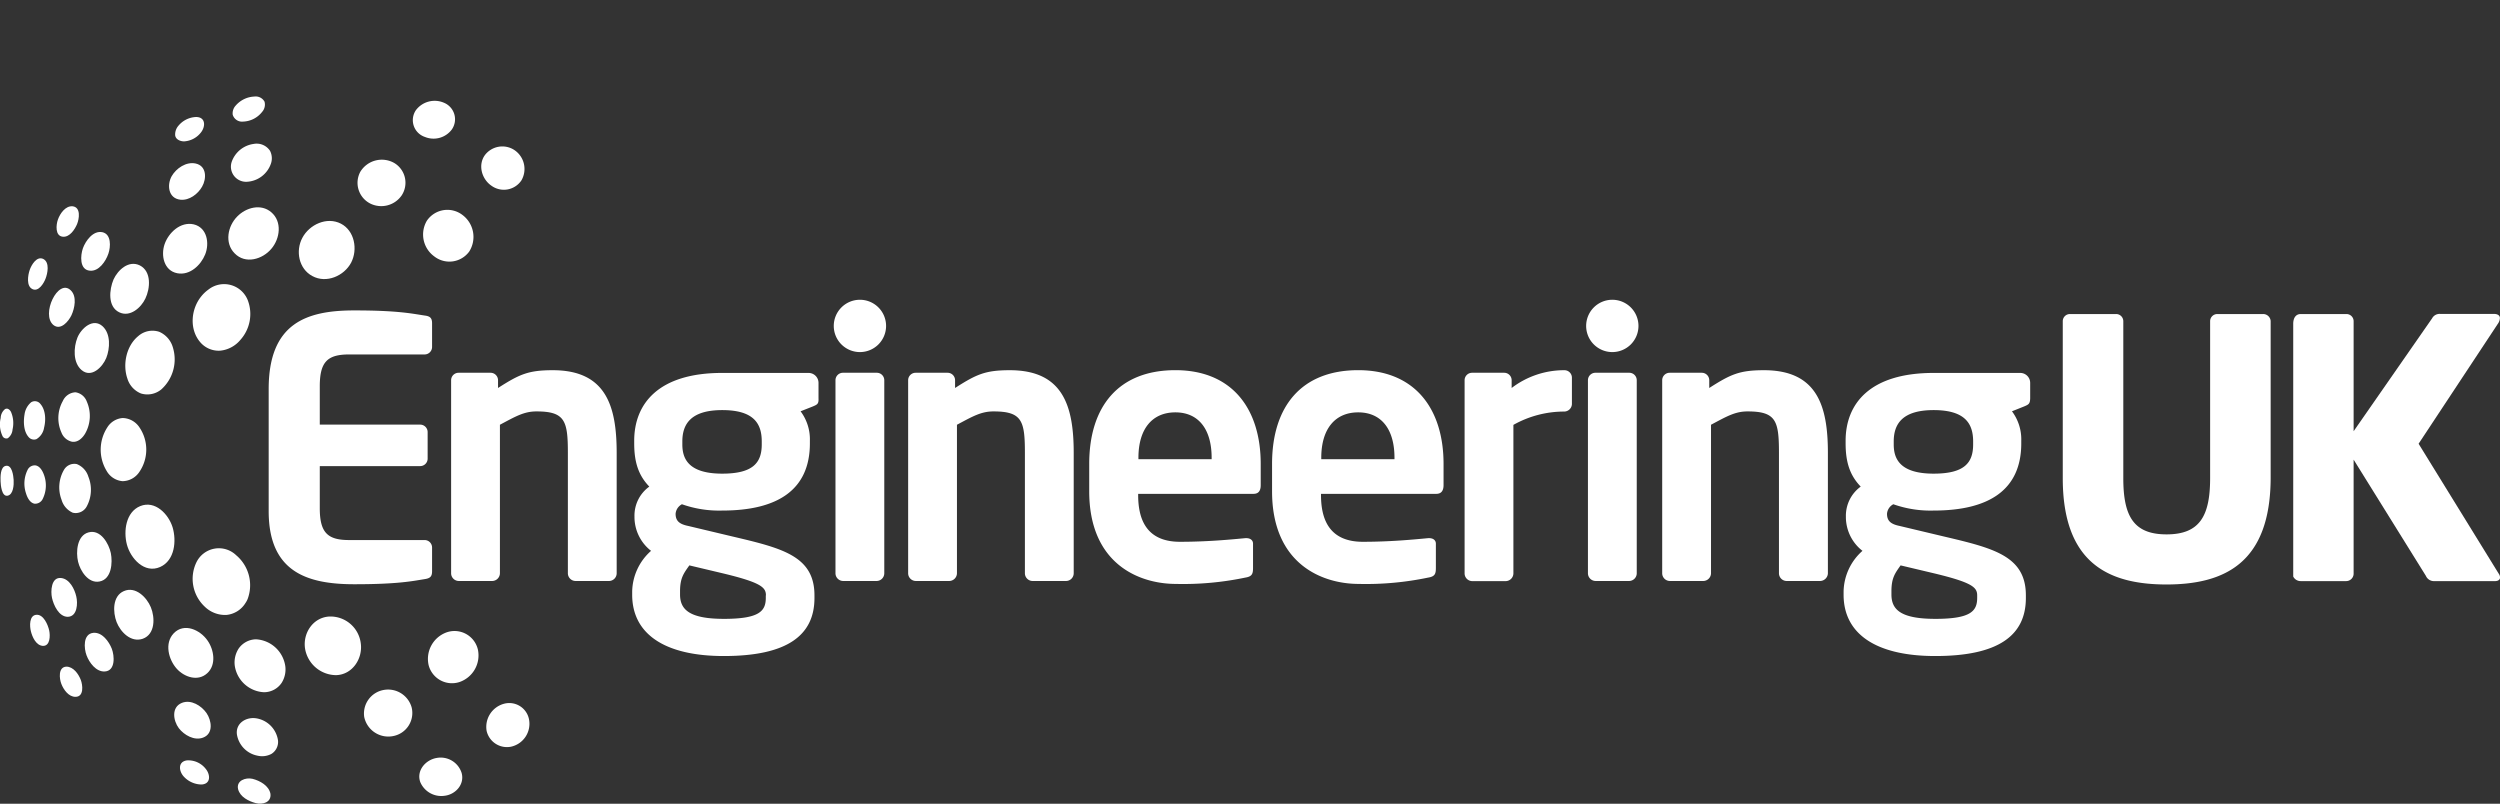 <svg id="Layer_1" data-name="Layer 1"
  xmlns="http://www.w3.org/2000/svg" viewBox="0 0 594 190.969">
  <rect x="0" y="0" width="594" height="190.969" fill="#333333" stroke="none"/>
  <title>eng</title>
  <path d="M74.213,65.591c3.332,1.824,7.56-.032,9.226-3.2,1.6-3.1.833-7.552-2.434-9.248-3.364-1.728-7.5.224-9.162,3.36C70.177,59.607,70.978,63.863,74.213,65.591Z" fill="#fff"/>
  <path d="M28.326,74.2c2.563,1.248,5.189-1.088,6.214-3.264,1.154-2.4,1.506-6.432-1.313-7.872-2.659-1.312-5.221,1.088-6.247,3.328C25.955,68.793,25.539,72.857,28.326,74.2Z" fill="#fff"/>
  <path d="M19.388,87.93c2.338,1.984,5-.736,5.862-2.88.9-2.272,1.089-5.728-.865-7.52-2.274-2.08-5.093.48-5.99,2.688C17.466,82.554,17.306,86.17,19.388,87.93Z" fill="#fff"/>
  <path d="M41.075,82.552a5.754,5.754,0,0,0-3.236-3.712,5.106,5.106,0,0,0-5,1.024c-2.819,2.3-3.748,6.72-2.563,10.112a5.53,5.53,0,0,0,3.235,3.52,5.2,5.2,0,0,0,4.838-.992A9.6,9.6,0,0,0,41.075,82.552Z" fill="#fff"/>
  <path d="M41.005,125.273c-.961-3.1-4.132-6.464-7.688-5.024-3.427,1.408-4,5.952-3.171,9.12.865,3.3,4.164,7.008,7.912,5.344C41.55,133.145,41.966,128.473,41.005,125.273Z" fill="#fff"/>
  <path d="M26.336,131.418c-.48-2.272-2.434-5.7-5.285-4.928-2.787.736-3.044,4.7-2.5,6.976.513,2.176,2.434,5.216,5.093,4.7C26.528,137.626,26.785,133.69,26.336,131.418Z" fill="#fff"/>
  <path d="M85.717,152.829a7.258,7.258,0,0,0-7.592-6.336c-3.812.288-6.214,4-5.638,7.648a7.523,7.523,0,0,0,7.4,6.272C83.763,160.285,86.23,156.445,85.717,152.829Z" fill="#fff"/>
  <path d="M35.84,144.283c-.961-2.336-3.62-5.056-6.407-3.84-2.755,1.184-2.627,5.024-1.73,7.36.929,2.368,3.4,4.928,6.215,3.968C36.929,150.683,36.833,146.683,35.84,144.283Z" fill="#fff"/>
  <path d="M55.741,60.186c2.563,2.656,6.631,1.44,8.745-1.088,2.05-2.4,2.595-6.432-.032-8.672-2.467-2.112-6.022-1.12-8.1,1.024C54.107,53.722,53.306,57.722,55.741,60.186Z" fill="#fff"/>
  <path d="M42.121,64.923c2.979.576,5.606-1.92,6.631-4.48,1.057-2.624.48-6.368-2.723-7.136-3.14-.7-5.959,1.952-6.919,4.7C38.181,60.7,38.949,64.315,42.121,64.923Z" fill="#fff"/>
  <path d="M47.762,70.488c-2.371,2.976-2.787,7.616-.32,10.656a5.75,5.75,0,0,0,4.869,2.176,7.126,7.126,0,0,0,4.773-2.528,9.2,9.2,0,0,0,1.794-9.44,6.038,6.038,0,0,0-9.386-2.528A8.537,8.537,0,0,0,47.762,70.488Z" fill="#fff"/>
  <path d="M14.6,102.776a3.494,3.494,0,0,0,2.5,2.176c1.377.224,2.5-.864,3.139-1.952a8.434,8.434,0,0,0,.385-7.584,3.4,3.4,0,0,0-2.691-2.208,3.464,3.464,0,0,0-3.011,2.08A8.331,8.331,0,0,0,14.6,102.776Z" fill="#fff"/>
  <path d="M33.123,101.531a4.9,4.9,0,0,0-3.972-2.208,4.708,4.708,0,0,0-3.684,2.272,9.722,9.722,0,0,0-.128,10.3,4.819,4.819,0,0,0,3.78,2.432,4.877,4.877,0,0,0,4-2.208A9.4,9.4,0,0,0,33.123,101.531Z" fill="#fff"/>
  <path d="M21,113.274a4.685,4.685,0,0,0-2.755-3.008,2.846,2.846,0,0,0-3.011,1.312,8.281,8.281,0,0,0-.608,7.168,4.8,4.8,0,0,0,2.658,3.072,2.972,2.972,0,0,0,3.364-1.568A8.291,8.291,0,0,0,21,113.274Z" fill="#fff"/>
  <path d="M58.847,142.3a9.319,9.319,0,0,0-2.723-10.368,5.933,5.933,0,0,0-9.482,1.728,9.046,9.046,0,0,0,1.986,10.464,6.9,6.9,0,0,0,5.158,1.984,5.976,5.976,0,0,0,4.548-2.848A4.628,4.628,0,0,0,58.847,142.3Z" fill="#fff"/>
  <path d="M67.793,158.331A7.449,7.449,0,0,0,60.81,151.9a5.147,5.147,0,0,0-4.069,2.144,6.073,6.073,0,0,0-.961,4.128,7.38,7.38,0,0,0,6.92,6.3,5.059,5.059,0,0,0,4.228-2.24A5.982,5.982,0,0,0,67.793,158.331Z" fill="#fff"/>
  <path d="M49.306,152.184c-1.73-2.5-5.542-4.32-8.041-1.7-2.242,2.368-1.217,6.24.737,8.416,1.794,1.984,5.03,3.1,7.24,1.056C51.452,157.944,50.844,154.36,49.306,152.184Z" fill="#fff"/>
  <path d="M100.967,32.541a5.413,5.413,0,0,0,6.375-1.76,4.242,4.242,0,0,0-1.858-6.368,5.571,5.571,0,0,0-6.663,1.76A4.208,4.208,0,0,0,100.967,32.541Z" fill="#fff"/>
  <path d="M14.983,56.25c1.6.1,2.788-1.728,3.332-3.008.513-1.248.929-3.968-1.025-4.224-1.73-.192-3.043,1.76-3.524,3.136C13.318,53.37,13.03,56.122,14.983,56.25Z" fill="#fff"/>
  <path d="M116.759,44.121a5.02,5.02,0,0,0,7.143-1.28,5.411,5.411,0,0,0-1.858-7.3,5.208,5.208,0,0,0-6.759,1.216C113.491,39.1,114.42,42.521,116.759,44.121Z" fill="#fff"/>
  <path d="M7.726,68.7c1.442.672,2.659-1.376,3.075-2.432.513-1.28,1.057-3.936-.512-4.736C8.719,60.762,7.438,63,7.053,64.154,6.637,65.37,6.189,67.994,7.726,68.7Z" fill="#fff"/>
  <path d="M125.678,170.842a4.776,4.776,0,0,0-6.086-3.584,5.694,5.694,0,0,0-3.972,6.4,4.956,4.956,0,0,0,5.862,3.744A5.572,5.572,0,0,0,125.678,170.842Z" fill="#fff"/>
  <path d="M11.692,149.817c-.288-1.344-1.345-3.872-3.043-3.744-1.762.128-1.6,2.752-1.314,3.9.321,1.344,1.218,3.392,2.851,3.488C11.948,153.529,11.948,151,11.692,149.817Z" fill="#fff"/>
  <path d="M109.688,183.673a5.216,5.216,0,0,0-5.926-3.584c-2.659.448-4.869,3.008-3.908,5.728a5.42,5.42,0,0,0,5.734,3.264C108.214,188.793,110.425,186.393,109.688,183.673Z" fill="#fff"/>
  <path d="M19.189,161.529c-.545-1.408-1.762-3.136-3.428-3.136-1.986.1-1.666,2.88-1.185,4.1.513,1.344,1.73,3.1,3.364,3.072C19.99,165.561,19.669,162.777,19.189,161.529Z" fill="#fff"/>
  <path d="M58.585,43.194a6.389,6.389,0,0,0,5.767-4.256,3.871,3.871,0,0,0-.193-3.1A3.8,3.8,0,0,0,60.251,34.2a6.446,6.446,0,0,0-5.221,4.32A3.6,3.6,0,0,0,58.585,43.194Z" fill="#fff"/>
  <path d="M42.861,47.449c2.114.224,4.165-1.344,5.158-3.1,1.089-1.888,1.121-4.928-1.538-5.5-2.242-.48-4.581,1.12-5.67,2.976C39.626,43.9,39.946,47.129,42.861,47.449Z" fill="#fff"/>
  <path d="M6.762,103.8a1.671,1.671,0,0,0,1.89.544,3.873,3.873,0,0,0,1.826-2.752c.448-1.76.384-4.16-.865-5.6A1.664,1.664,0,0,0,7.4,95.579a4.54,4.54,0,0,0-1.569,2.88C5.545,100.123,5.577,102.427,6.762,103.8Z" fill="#fff"/>
  <path d="M10.482,112.922c-.321-.928-.929-2.112-1.986-2.336a1.876,1.876,0,0,0-1.954,1.088,7.287,7.287,0,0,0-.353,5.568c.288.96.9,2.208,1.986,2.432a1.989,1.989,0,0,0,1.986-1.152A7.229,7.229,0,0,0,10.482,112.922Z" fill="#fff"/>
  <path d="M66.052,175.9a6.218,6.218,0,0,0-5.093-5.216c-2.4-.416-4.966,1.088-4.677,3.744a6.122,6.122,0,0,0,4.9,5.12,4.725,4.725,0,0,0,3.3-.416A3.357,3.357,0,0,0,66.052,175.9Z" fill="#fff"/>
  <path d="M49.054,169.4c-1.217-1.728-3.651-3.264-5.83-2.4-2.562,1.024-2.082,4.224-.737,6.016,1.25,1.632,3.684,3.04,5.767,2.24C50.784,174.3,50.272,171.163,49.054,169.4Z" fill="#fff"/>
  <path d="M43.74,33.592a5.488,5.488,0,0,0,4-2.112c1.121-1.408,1.153-3.648-1.121-3.68a5.708,5.708,0,0,0-4.2,2.048,3.159,3.159,0,0,0-.8,2.272C41.722,33.144,42.843,33.592,43.74,33.592Z" fill="#fff"/>
  <path d="M.612,103.64a1.008,1.008,0,0,0,1.249.48,2.829,2.829,0,0,0,1.122-2.08,6.739,6.739,0,0,0-.353-4.128c-.256-.544-.833-1.056-1.441-.7A2.8,2.8,0,0,0,.164,99.32,6.443,6.443,0,0,0,.612,103.64Z" fill="#fff"/>
  <path d="M3.243,114.042c-.064-.96-.353-3.648-1.858-3.36C.039,110.938.1,113.37.136,114.394c.032.832.256,3.616,1.633,3.392C3.211,117.53,3.307,115.13,3.243,114.042Z" fill="#fff"/>
  <path d="M64.259,188.6c-.384-1.952-2.5-3.1-4.26-3.552-1.634-.384-3.908.416-3.428,2.464.481,1.856,2.5,2.848,4.165,3.3S64.516,190.649,64.259,188.6Z" fill="#fff"/>
  <path d="M48.883,182.685a5.237,5.237,0,0,0-4.485-2.016c-2.21.32-1.89,2.624-.705,3.872a5.8,5.8,0,0,0,4.229,1.856C50.164,186.237,49.972,184,48.883,182.685Z" fill="#fff"/>
  <path d="M57.759,28.89a5.984,5.984,0,0,0,4.517-2.3,2.616,2.616,0,0,0,.577-2.432,2.4,2.4,0,0,0-2.435-1.216,6.193,6.193,0,0,0-4.389,2.112,2.713,2.713,0,0,0-.736,2.208A2.307,2.307,0,0,0,57.759,28.89Z" fill="#fff"/>
  <path d="M88.007,48.379a5.887,5.887,0,0,0,7.431-1.952,5.467,5.467,0,0,0-1.729-7.68,5.977,5.977,0,0,0-8.105,2.08A5.524,5.524,0,0,0,88.007,48.379Z" fill="#fff"/>
  <path d="M21.339,64.314c2.178.224,3.812-2.272,4.42-4.064.545-1.6.737-4.64-1.473-5.088-2.179-.416-3.94,2.048-4.581,3.808C19.1,60.666,18.84,64.09,21.339,64.314Z" fill="#fff"/>
  <path d="M103.184,60.924a5.836,5.836,0,0,0,8.3-1.152,6.5,6.5,0,0,0-1.57-8.672,5.889,5.889,0,0,0-8.489,1.344A6.422,6.422,0,0,0,103.184,60.924Z" fill="#fff"/>
  <path d="M12.717,77.244c1.73,1.344,3.588-.928,4.26-2.336.769-1.664,1.346-4.48-.16-5.92C13.806,66.012,9.642,74.78,12.717,77.244Z" fill="#fff"/>
  <path d="M113.566,154.425a5.7,5.7,0,0,0-7.656-4.1,6.7,6.7,0,0,0-4.068,7.712,5.724,5.724,0,0,0,7.463,3.968A6.687,6.687,0,0,0,113.566,154.425Z" fill="#fff"/>
  <path d="M18.124,141.724c-.385-1.728-1.57-4.16-3.588-4.384-2.4-.288-2.531,3.168-2.178,4.736.384,1.728,1.633,4.48,3.748,4.48C18.412,146.492,18.508,143.292,18.124,141.724Z" fill="#fff"/>
  <path d="M97.811,168.092a5.812,5.812,0,0,0-6.631-4.16,5.687,5.687,0,0,0-4.645,6.4,5.846,5.846,0,0,0,6.952,4.544A5.581,5.581,0,0,0,97.811,168.092Z" fill="#fff"/>
  <path d="M26.563,154.137c-.673-1.7-2.274-3.968-4.388-3.776-2.5.256-2.243,3.712-1.6,5.376.641,1.7,2.242,3.9,4.292,3.808C27.492,159.417,27.2,155.8,26.563,154.137Z" fill="#fff"/>
  <path d="M514.747,138.873c-13.967,0-24.634-5.248-24.634-25.248V76.281a1.7,1.7,0,0,1,1.762-1.664h10.859a1.7,1.7,0,0,1,1.762,1.664v37.312c0,8.96,2.37,13.376,10.283,13.376s10.347-4.416,10.347-13.376V76.281a1.7,1.7,0,0,1,1.761-1.664h10.764a1.783,1.783,0,0,1,1.858,1.664v37.312C539.445,133.625,528.713,138.873,514.747,138.873Z" fill="#fff"/>
  <path d="M593.561,76.826l-18.9,28.608,19,30.816a1.693,1.693,0,0,1,.352.96c0,.512-.448.864-1.217.864H578.346a2.067,2.067,0,0,1-1.955-1.248l-17.17-27.616v27.1a1.776,1.776,0,0,1-1.761,1.76H546.632a1.952,1.952,0,0,1-1.762-1.088V76.954c0-1.632.8-2.336,1.762-2.336H557.46a1.7,1.7,0,0,1,1.761,1.664v26.176l18.644-26.816a2.015,2.015,0,0,1,1.922-1.056h12.781c.961,0,1.41.448,1.41.96A2.4,2.4,0,0,1,593.561,76.826Z" fill="#fff"/>
  <path d="M100.9,137.6c-2.819.448-6.247,1.216-16.722,1.216-11.436,0-20.341-3.072-20.341-17.377V92.442c0-15.616,8.905-18.688,20.341-18.688,10.475,0,13.9.8,16.722,1.216,1.313.16,1.761.608,1.761,1.856v5.632a1.776,1.776,0,0,1-1.761,1.76H82.932c-5.126,0-6.952,1.76-6.952,7.552v9.12H99.845a1.777,1.777,0,0,1,1.762,1.76v6.336a1.777,1.777,0,0,1-1.762,1.76H75.98v10.016c0,5.793,1.858,7.553,6.952,7.553H100.9a1.776,1.776,0,0,1,1.761,1.76v5.632C102.664,136.987,102.216,137.4,100.9,137.6Z" fill="#fff"/>
  <path d="M193.132,96.572l-2.915,1.152a11.1,11.1,0,0,1,2.211,7.008v.608c0,10.976-7.56,15.968-20.822,15.968a26.424,26.424,0,0,1-9.578-1.5,2.824,2.824,0,0,0-1.506,2.272c0,1.729.961,2.465,2.979,2.881l10.347,2.464c11.949,2.816,19.669,4.64,19.669,14.048v.608c0,8.96-6.6,13.792-21.527,13.792-14.223,0-21.783-5.344-21.783-14.56v-.768a13.219,13.219,0,0,1,4.485-9.664,10.185,10.185,0,0,1-3.94-8.065v-.1a8.485,8.485,0,0,1,3.524-7.1c-2.627-2.72-3.588-5.888-3.588-10.272v-.608c0-8.768,5.7-16.128,20.886-16.128h20.533a2.364,2.364,0,0,1,2.371,2.368v3.68C194.542,95.964,194.189,96.124,193.132,96.572Zm-11.147,44.9c0-1.92-1.154-3.072-10.379-5.28l-7.816-1.856c-1.314,1.856-2.211,2.976-2.211,6.144v.768c0,3.584,2.211,5.792,10.443,5.792,8.425,0,9.931-1.856,9.931-4.992v-.576Zm-.993-36.577c0-4.192-1.826-7.456-9.386-7.456-7.464,0-9.482,3.328-9.482,7.456v.7c0,3.264,1.313,6.944,9.482,6.944,7.271,0,9.386-2.56,9.386-6.944Z" fill="#fff"/>
  <path d="M208.343,138.04h-8.072a1.84,1.84,0,0,1-1.762-1.856V90.328a1.777,1.777,0,0,1,1.762-1.76h8.072a1.777,1.777,0,0,1,1.762,1.76v45.888A1.833,1.833,0,0,1,208.343,138.04Z" fill="#fff"/>
  <path d="M253.352,138.041h-8.073a1.84,1.84,0,0,1-1.762-1.856V107.577c0-7.616-.7-9.824-7.463-9.824-2.979,0-5,1.216-8.681,3.168v35.264a1.862,1.862,0,0,1-1.762,1.856h-8.073a1.84,1.84,0,0,1-1.762-1.856V90.329a1.777,1.777,0,0,1,1.762-1.76h7.624a1.777,1.777,0,0,1,1.762,1.76v1.856c5.093-3.264,7.208-4.224,13.006-4.224,12.653,0,15.184,8.512,15.184,19.648v28.608A1.833,1.833,0,0,1,253.352,138.041Z" fill="#fff"/>
  <path d="M297.816,117.337H270.427v.256c0,5.088,1.474,11.136,9.93,11.136,6.407,0,11.853-.512,15.537-.864h.256c.865,0,1.57.448,1.57,1.312v5.792c0,1.408-.257,2.016-1.858,2.272a72.016,72.016,0,0,1-16.433,1.5c-8.778,0-20.63-4.736-20.63-22.016v-6.5c0-13.7,7.015-22.272,20.469-22.272,13.519,0,20.278,9.216,20.278,22.272v4.9C299.578,116.569,299.065,117.337,297.816,117.337Zm-9.931-8.576c0-6.848-3.171-10.784-8.617-10.784s-8.777,3.872-8.777,10.784v.352h17.394Z" fill="#fff"/>
  <path d="M341.259,117.337H313.87v.256c0,5.088,1.474,11.136,9.931,11.136,6.407,0,11.852-.512,15.536-.864h.256c.865,0,1.57.448,1.57,1.312v5.792c0,1.408-.256,2.016-1.858,2.272a72.016,72.016,0,0,1-16.433,1.5c-8.777,0-20.63-4.736-20.63-22.016v-6.5c0-13.7,7.016-22.272,20.47-22.272,13.518,0,20.277,9.216,20.277,22.272v4.9C343.021,116.569,342.476,117.337,341.259,117.337Zm-9.93-8.576c0-6.848-3.172-10.784-8.617-10.784s-8.778,3.872-8.778,10.784v.352h17.395Z" fill="#fff"/>
  <path d="M371.693,97.785a24.6,24.6,0,0,0-12.109,3.168v35.264a1.862,1.862,0,0,1-1.762,1.856H349.75a1.84,1.84,0,0,1-1.762-1.856V90.329a1.777,1.777,0,0,1,1.762-1.76h7.656a1.777,1.777,0,0,1,1.762,1.76v1.856a20.521,20.521,0,0,1,12.557-4.224,1.777,1.777,0,0,1,1.762,1.76v6.3A1.849,1.849,0,0,1,371.693,97.785Z" fill="#fff"/>
  <path d="M432.516,138.041h-8.073a1.84,1.84,0,0,1-1.762-1.856V107.577c0-7.616-.7-9.824-7.464-9.824-2.979,0-5,1.216-8.681,3.168v35.264a1.861,1.861,0,0,1-1.761,1.856H396.7a1.84,1.84,0,0,1-1.762-1.856V90.329a1.777,1.777,0,0,1,1.762-1.76h7.656a1.777,1.777,0,0,1,1.762,1.76v1.856c5.093-3.264,7.207-4.224,13.006-4.224,12.653,0,15.184,8.512,15.184,19.648v28.608A1.884,1.884,0,0,1,432.516,138.041Z" fill="#fff"/>
  <path d="M480.926,96.572l-2.883,1.152a11.109,11.109,0,0,1,2.21,7.008v.608c0,10.976-7.56,15.968-20.822,15.968a26.428,26.428,0,0,1-9.578-1.5,2.822,2.822,0,0,0-1.5,2.272c0,1.729.961,2.465,2.979,2.881l10.347,2.464c11.948,2.816,19.668,4.64,19.668,14.048v.608c0,8.96-6.6,13.792-21.526,13.792-14.223,0-21.783-5.344-21.783-14.56v-.768a13.219,13.219,0,0,1,4.485-9.664,10.185,10.185,0,0,1-3.94-8.065v-.1a8.57,8.57,0,0,1,3.523-7.1c-2.627-2.72-3.588-5.888-3.588-10.272v-.608c0-8.768,5.7-16.128,20.918-16.128H480a2.365,2.365,0,0,1,2.371,2.368v3.68C482.335,95.964,481.983,96.124,480.926,96.572Zm-11.148,44.9c0-1.92-1.153-3.072-10.379-5.28l-7.816-1.856c-1.313,1.856-2.178,2.976-2.178,6.144v.768c0,3.584,2.178,5.792,10.443,5.792,8.425,0,9.93-1.856,9.93-4.992v-.576Zm-.961-36.577c0-4.192-1.858-7.456-9.386-7.456-7.463,0-9.482,3.328-9.482,7.456v.7c0,3.264,1.314,6.944,9.482,6.944,7.3,0,9.386-2.56,9.386-6.944Z" fill="#fff"/>
  <path d="M144.761,138.041h-8.073a1.84,1.84,0,0,1-1.762-1.856V107.577c0-7.616-.7-9.824-7.464-9.824-2.979,0-5,1.216-8.681,3.168v35.264a1.861,1.861,0,0,1-1.761,1.856h-8.073a1.84,1.84,0,0,1-1.762-1.856V90.329a1.777,1.777,0,0,1,1.762-1.76h7.624a1.777,1.777,0,0,1,1.762,1.76v1.856c5.093-3.264,7.207-4.224,13.006-4.224,12.653,0,15.183,8.512,15.183,19.648v28.608A1.832,1.832,0,0,1,144.761,138.041Z" fill="#fff"/>
  <path d="M210.533,77.432a6.215,6.215,0,1,1-6.215-6.208A6.217,6.217,0,0,1,210.533,77.432Z" fill="#fff"/>
  <path d="M387.129,138.04h-8.073a1.84,1.84,0,0,1-1.762-1.856V90.328a1.777,1.777,0,0,1,1.762-1.76h8.073a1.777,1.777,0,0,1,1.762,1.76v45.888A1.833,1.833,0,0,1,387.129,138.04Z" fill="#fff"/>
  <path d="M389.3,77.432a6.215,6.215,0,1,1-6.215-6.208A6.217,6.217,0,0,1,389.3,77.432Z" fill="#fff"/>
</svg>
